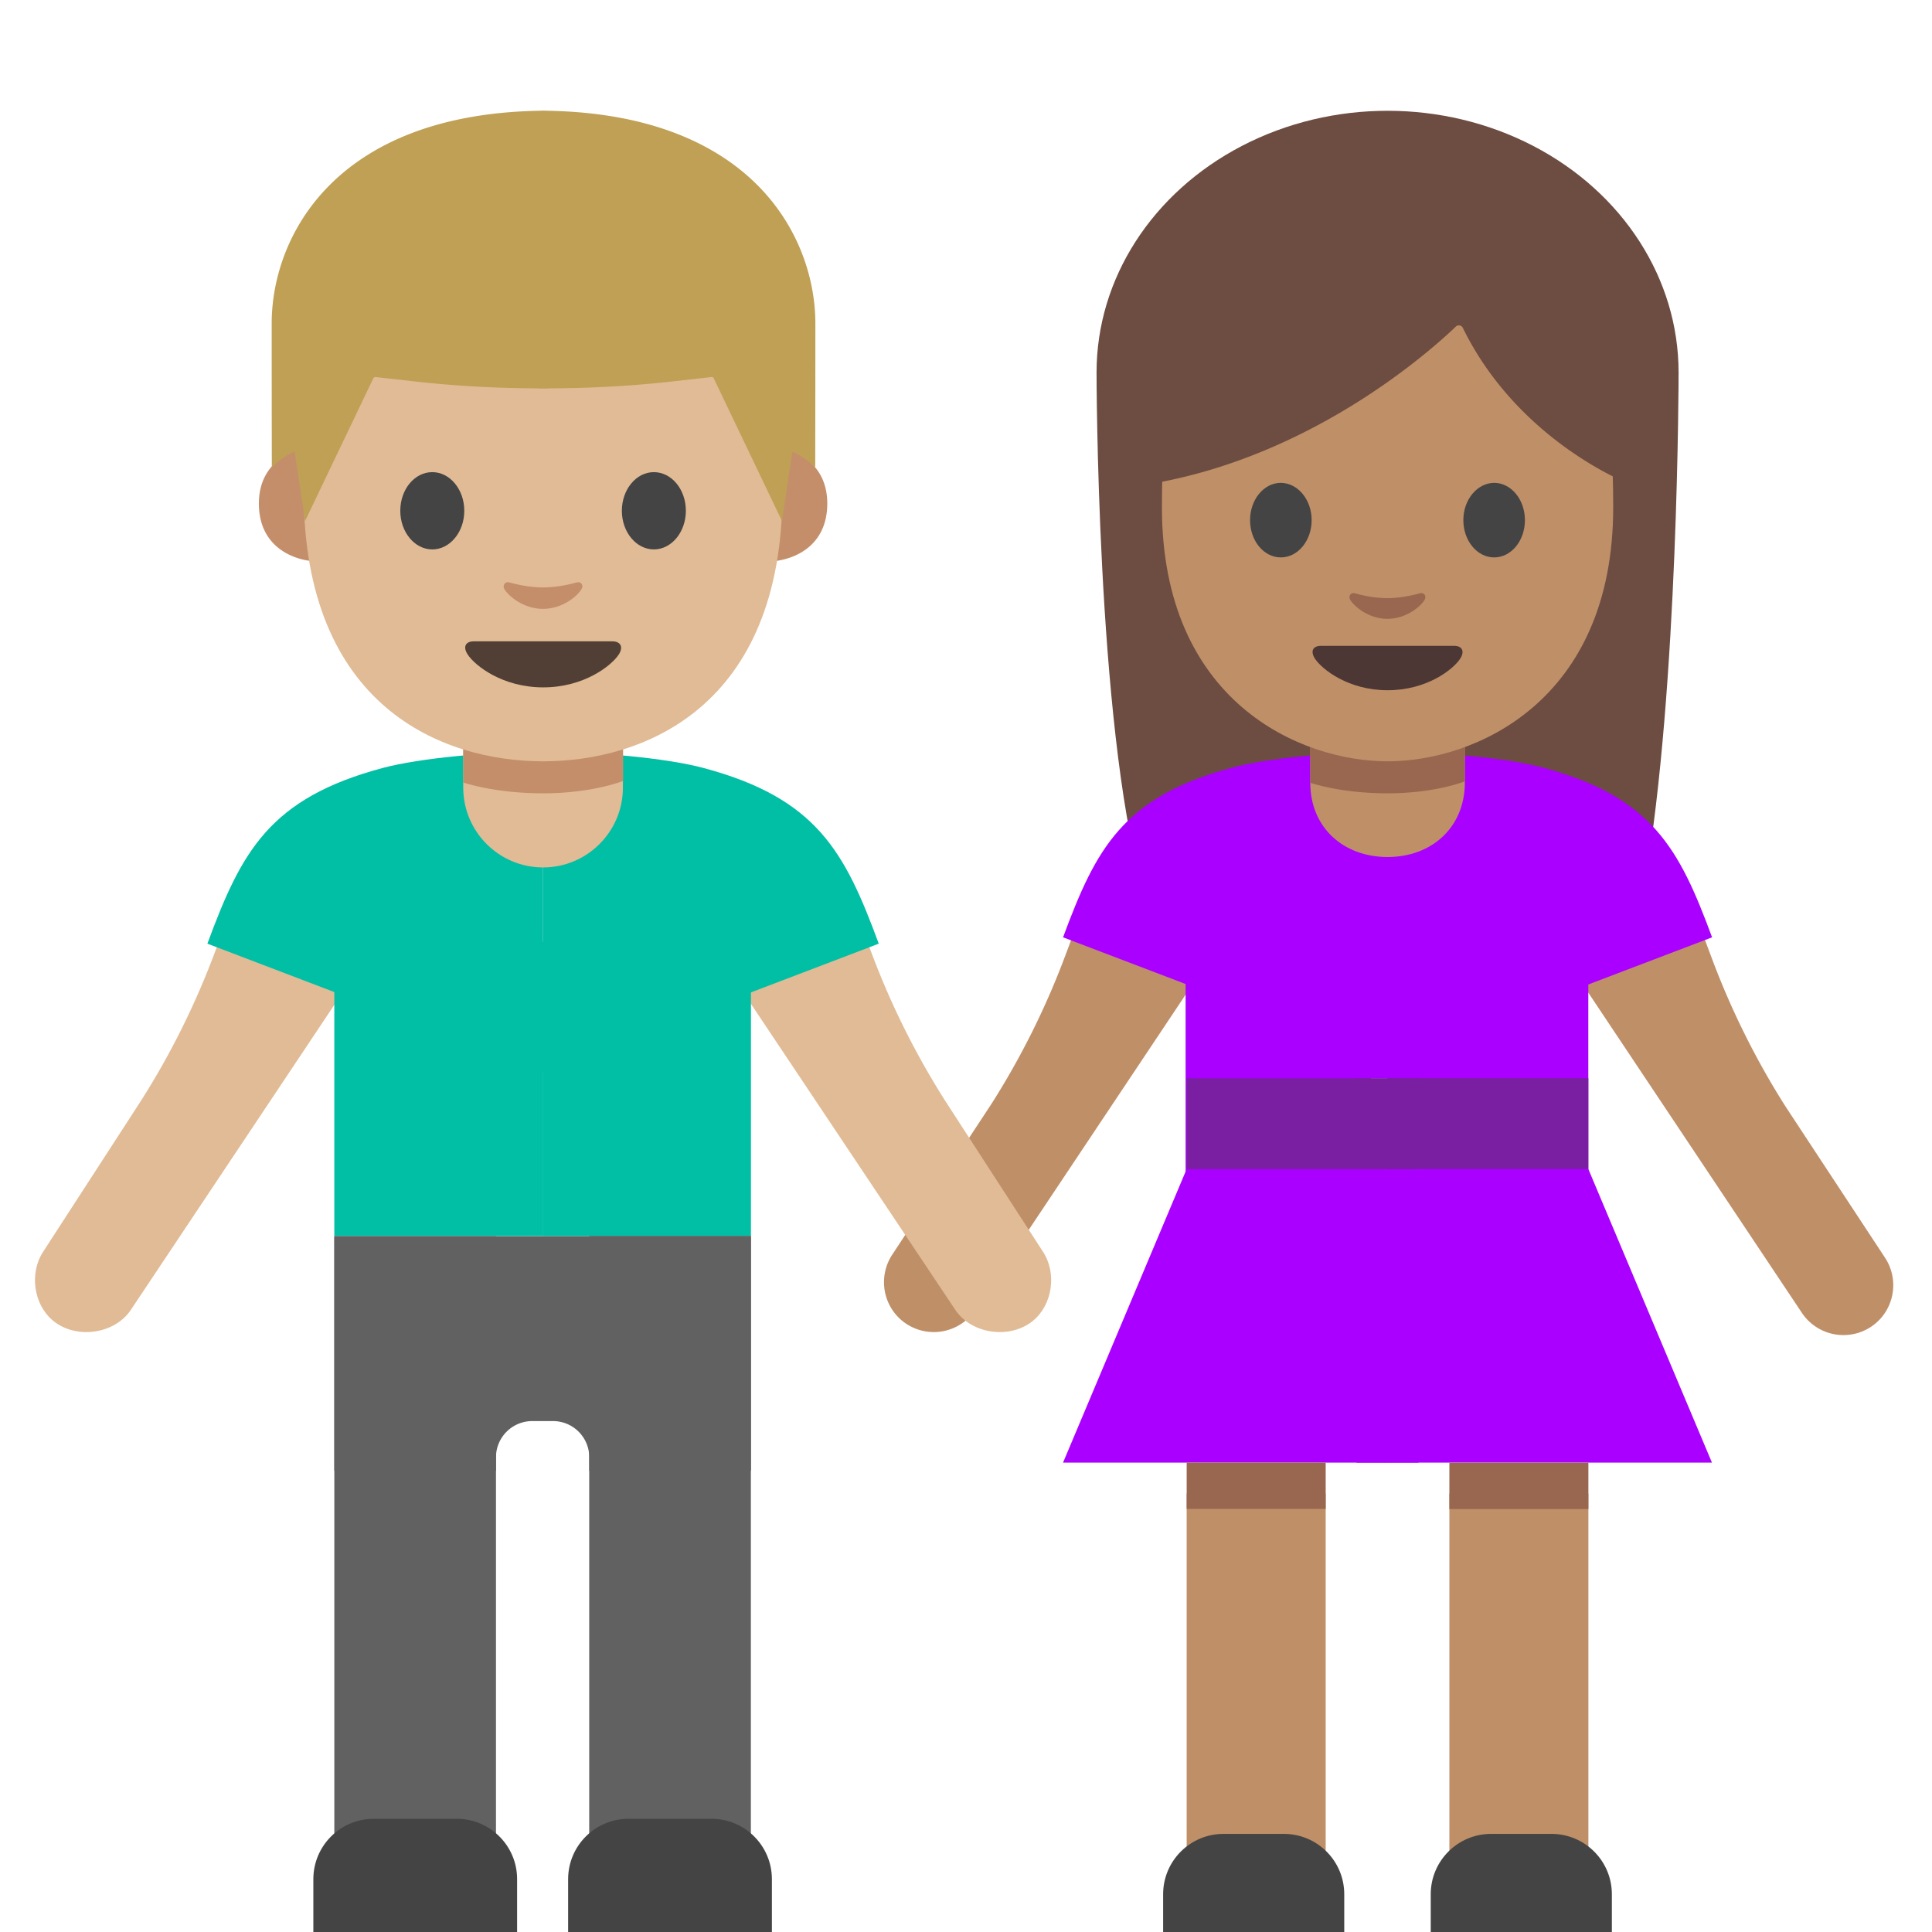 <svg xmlns="http://www.w3.org/2000/svg" viewBox="0 0 128 128" style="fill-rule:evenodd;clip-rule:evenodd;stroke-linejoin:round;stroke-miterlimit:1.414"><path d="M72.65 24.67s0 23.19 2.99 33.97c1.47 5.31 3.31 8.66 7.72 5.35l17.1-.17c4.4 3.36 7.56.14 8.51-5.32 2.24-12.88 2.24-33.83 2.24-33.83H72.65z" style="fill:#6d4c41;fill-rule:nonzero"/><ellipse cx="91.93" cy="24.67" rx="19.28" ry="17.33" style="fill:#6d4c41"/><path d="M112.72 61.64l.66 1.76c1.29 3.47 2.94 6.8 4.93 9.93l6.58 10c.93 1.42.64 3.32-.68 4.39a3.31 3.31 0 01-4.83-.74l-15.75-23.61-.32-4.08 9.41 2.35zm-41.44-.2l-.66 1.76c-1.29 3.47-2.94 6.8-4.93 9.93l-6.58 10c-.93 1.42-.64 3.32.68 4.39a3.31 3.31 0 004.83-.74l15.75-23.61.32-4.08-9.41 2.35z" style="fill:#bf8f68;fill-rule:nonzero"/><path d="M91.93 49.82c-3.5-.01-7.9.4-10.24 1.02-7.29 1.94-9.08 5.37-11.26 11.26l21.5 8.19V49.82z" style="fill:#a0f;fill-rule:nonzero"/><path style="fill:#a0f;fill-rule:nonzero" d="M88.66 55.66h5.31v15.77h-5.31z"/><path style="fill:#a0f;fill-rule:nonzero" d="M78.55 61.97h12.28v17.4H78.55z"/><path d="M78.62 77.45L70.43 96.9h21.5V77.45H78.62z" style="fill:#a0f;fill-rule:nonzero"/><path style="fill:#bf8f68;fill-rule:nonzero" d="M78.62 98.95h9.21v28.66h-9.21z"/><path style="fill:#99674f;fill-rule:nonzero" d="M78.62 96.9h9.21v3.07h-9.21z"/><path d="M89.06 128h-12v-2.5c0-2.21 1.79-4 4-4h4c2.21 0 4 1.79 4 4v2.5z" style="fill:#444;fill-rule:nonzero"/><path d="M91.93 49.82c3.5-.01 7.9.4 10.24 1.02 7.29 1.94 9.08 5.37 11.26 11.26l-21.5 8.19V49.82z" style="fill:#a0f;fill-rule:nonzero"/><path style="fill:#a0f;fill-rule:nonzero" d="M91.92 61.978h13.31v17.4H91.92z"/><path d="M105.23 77.45l8.19 19.45H91.93V77.45h13.3z" style="fill:#a0f;fill-rule:nonzero"/><path style="fill:#bf8f68;fill-rule:nonzero" d="M96.025 98.953h9.21v28.66h-9.21z"/><path style="fill:#99674f;fill-rule:nonzero" d="M96.025 96.907h9.21v3.07h-9.21z"/><path d="M94.79 128h12v-2.5c0-2.21-1.79-4-4-4h-4c-2.21 0-4 1.79-4 4v2.5z" style="fill:#444;fill-rule:nonzero"/><path d="M91.93 56.78c-2.94 0-5.12-1.97-5.12-4.91v-5.12h10.24v5.12c-.01 2.93-2.18 4.91-5.12 4.91z" style="fill:#bf8f68;fill-rule:nonzero"/><path d="M97.04 51.77s-1.95.79-5.11.79-5.12-.7-5.12-.7v-5.02c0-1.34.89-2.8 2.23-2.8h5.79c1.34 0 2.22 1.36 2.22 2.7v5.03h-.01z" style="fill:#99674f;fill-rule:nonzero"/><path style="fill:#a0f;fill-rule:nonzero" d="M89.88 76.43h4.09V96.9h-4.09z"/><path style="fill:#7b1fa2;fill-rule:nonzero" d="M78.62 71.44h13.31v6.02H78.62z"/><path style="fill:#7b1fa2;fill-rule:nonzero" d="M91.92 71.43h13.31v6.02H91.92z"/><path style="fill:#7b1fa2;fill-rule:nonzero" d="M89.88 71.44h4.09v6.02h-4.09z"/><path d="M91.93 11.51c-11.85 0-14.95 9.19-14.95 22.09 0 12.91 9.19 16.84 14.95 16.84s14.95-3.94 14.95-16.84-3.1-22.09-14.95-22.09z" style="fill:#bf8f68;fill-rule:nonzero"/><path d="M96.45 21.64c-1.58 1.51-9.4 8.57-20.19 10.41V17.59s4.66-9.24 15.83-9.24 15.83 9.47 15.83 9.47v14.23s-7.32-2.81-11-10.32a.29.29 0 00-.47-.09z" style="fill:#6d4c41;fill-rule:nonzero"/><path d="M86.9 34.46c0 1.36-.91 2.47-2.04 2.47s-2.04-1.1-2.04-2.47.92-2.47 2.04-2.47c1.12.01 2.04 1.11 2.04 2.47m10.05 0c0 1.36.91 2.47 2.04 2.47s2.04-1.1 2.04-2.47-.92-2.47-2.04-2.47c-1.12.01-2.04 1.11-2.04 2.47" style="fill:#444;fill-rule:nonzero"/><path d="M96.35 42.79h-8.84c-.51 0-.72.34-.39.85.47.71 2.21 2.09 4.81 2.09 2.6 0 4.34-1.37 4.81-2.09.33-.51.11-.85-.39-.85z" style="fill:#4c3734;fill-rule:nonzero"/><path d="M94.06 39.31c-.75.21-1.53.32-2.14.32-.61 0-1.38-.1-2.14-.32-.32-.09-.45.21-.33.42.24.42 1.2 1.27 2.47 1.27 1.27 0 2.23-.85 2.47-1.27.12-.21-.01-.51-.33-.42z" style="fill:#99674f;fill-rule:nonzero"/><g><path d="M14.93 61.24L14.27 63c-1.29 3.47-2.94 6.8-4.93 9.93l-6.48 10c-.93 1.42-.64 3.52.68 4.59 1.51 1.22 4.05.88 5.13-.74l15.75-23.61.32-4.08-9.81 2.15z" style="fill:#e0bb95;fill-rule:nonzero"/><path d="M35.98 49.81c-3.62-.01-8.17.42-10.59 1.06-7.55 2.01-9.4 5.56-11.65 11.65L35.98 71V49.81z" style="fill:#00bfa5;fill-rule:nonzero"/><path d="M57.03 61.24l.66 1.76c1.29 3.47 2.94 6.8 4.93 9.93l6.48 10c.93 1.42.64 3.52-.68 4.59-1.51 1.22-4.05.88-5.13-.74l-15.76-23.6-.32-4.08 9.82 2.14z" style="fill:#e0bb95;fill-rule:nonzero"/><path d="M35.98 49.81c3.62-.01 8.17.42 10.59 1.06 7.55 2.01 9.4 5.56 11.65 11.65L35.98 71V49.81z" style="fill:#00bfa5;fill-rule:nonzero"/><path style="fill:#00bfa5;fill-rule:nonzero" d="M22.15 62.39h13.84v19.5H22.15z"/><path style="fill:#616161;fill-rule:nonzero" d="M22.15 81.9h10.71v45.72H22.15z"/><path d="M34.26 128h-13.5v-3.5c0-2.21 1.79-4 4-4h5.5c2.21 0 4 1.79 4 4v3.5z" style="fill:#444;fill-rule:nonzero"/><path style="fill:#00bfa5;fill-rule:nonzero" d="M35.982 62.397h13.77v19.5h-13.77z"/><path style="fill:#616161;fill-rule:nonzero" d="M39.037 81.887h10.71v45.72h-10.71z"/><path d="M37.64 128h13.5v-3.5c0-2.21-1.79-4-4-4h-5.5c-2.21 0-4 1.79-4 4v3.5z" style="fill:#444;fill-rule:nonzero"/><path d="M35.98 57.47c-2.92 0-5.29-2.37-5.29-5.29v-4.52h10.58v4.52c0 2.92-2.37 5.29-5.29 5.29z" style="fill:#e0bb95;fill-rule:nonzero"/><path d="M41.28 51.74s-2.02.82-5.29.82-5.3-.72-5.3-.72v-5.19c0-1.39.92-2.89 2.31-2.89h5.98c1.39 0 2.3 1.41 2.3 2.8v5.18zM51.89 29.71s2.92.51 2.92 3.65c0 2.77-2.13 3.87-4.26 3.87v-7.51h1.34v-.01zm-31.82 0s-2.92.51-2.92 3.65c0 2.77 2.13 3.87 4.26 3.87v-7.51h-1.34v-.01z" style="fill:#c48e6a;fill-rule:nonzero"/><path d="M35.98 9.13c-12.57 0-15.86 9.75-15.86 23.44 0 14.2 9.13 17.87 15.86 17.87 6.64 0 15.86-3.57 15.86-17.87.01-13.69-3.28-23.44-15.86-23.44z" style="fill:#e0bb95;fill-rule:nonzero"/><path d="M30.76 33.84c0 1.41-.95 2.56-2.12 2.56-1.17 0-2.12-1.15-2.12-2.56 0-1.42.95-2.56 2.12-2.56 1.17 0 2.12 1.15 2.12 2.56m10.44 0c0 1.41.95 2.56 2.12 2.56 1.17 0 2.12-1.15 2.12-2.56 0-1.42-.95-2.56-2.12-2.56-1.17 0-2.12 1.15-2.12 2.56" style="fill:#444;fill-rule:nonzero"/><path d="M40.57 42.49h-9.18c-.53 0-.75.35-.4.88.49.74 2.3 2.17 5 2.17s4.51-1.43 5-2.17c.34-.52.11-.88-.42-.88z" style="fill:#513f35;fill-rule:nonzero"/><path d="M38.2 38.59c-.78.22-1.59.33-2.22.33-.63 0-1.44-.11-2.22-.33-.33-.09-.47.22-.35.43.25.44 1.25 1.32 2.56 1.32 1.32 0 2.32-.88 2.56-1.32.14-.21 0-.52-.33-.43z" style="fill:#c48e6a;fill-rule:nonzero"/><path d="M36.36 7.34s-.25-.01-.35-.01c-.11 0-.35.01-.35.01C22.09 7.61 18 15.77 18 21.43c0 5.5.01 9.54.01 9.54s.22-.22.61-.53c.42-.33.9-.52.9-.52l.69 4.6 4.52-9.45c.03-.06.09-.09.15-.09l2.68.3c2.69.3 5.4.44 8.1.45v.01h.7v-.01c2.71-.01 5.41-.15 8.1-.45l2.68-.3c.06-.01.13.03.15.09l4.52 9.45.69-4.6s.47.19.9.52a6 6 0 01.61.53s.01-4.04.01-9.54c0-5.66-4.09-13.82-17.66-14.09z" style="fill:#bfa055;fill-rule:nonzero"/><path d="M49.75 81.9h-27.6v15.54h10.71v-.9a2.402 2.402 0 012.39-2.39h1.4a2.402 2.402 0 012.39 2.39v.9h10.71V81.9z" style="fill:#616161;fill-rule:nonzero"/></g></svg>